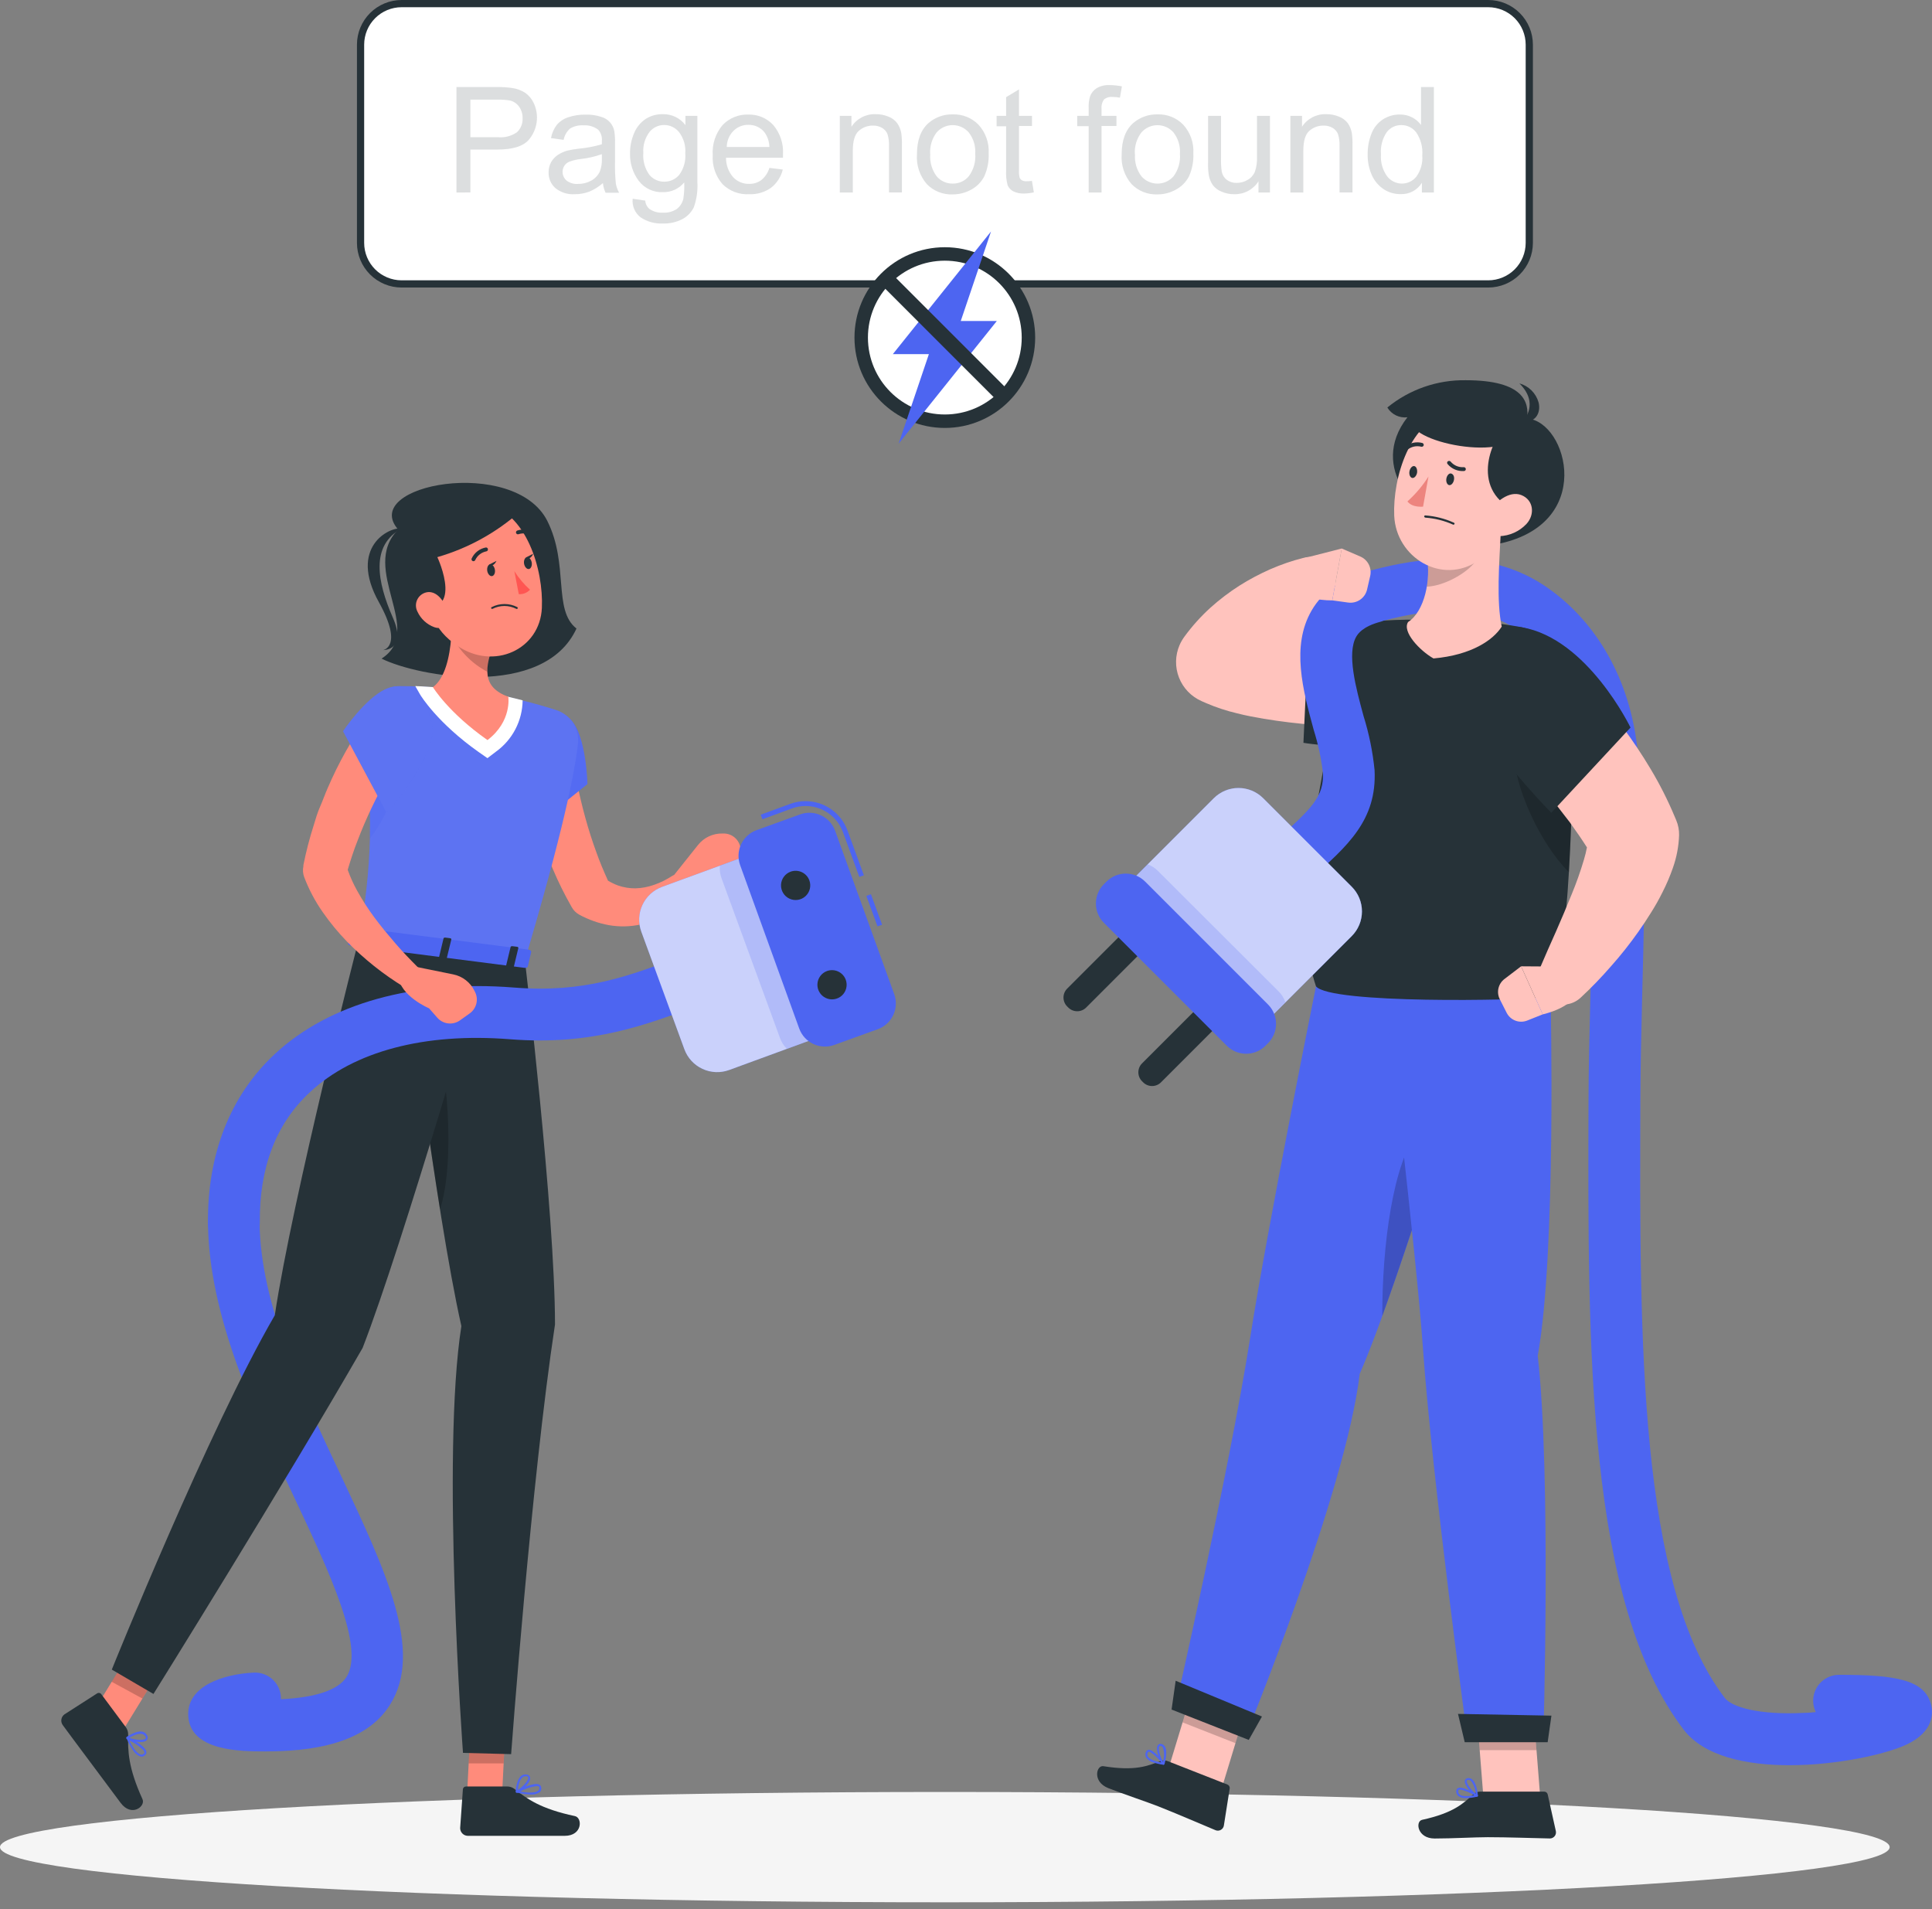 <svg width="250" height="247" viewBox="0 0 250 247" fill="none" xmlns="http://www.w3.org/2000/svg">
<rect x="0" y="0" width="250" height="247" fill="#808080" stroke="none"/>
<path d="M122.26 246.133C189.782 246.133 244.519 242.938 244.519 238.995C244.519 235.053 189.782 231.858 122.26 231.858C54.737 231.858 0 235.053 0 238.995C0 242.938 54.737 246.133 122.26 246.133Z" fill="#F5F5F5"/>
<path d="M51.524 68.517C46.442 73.631 55.081 81.57 49.374 85.214C54.034 87.553 70.365 90.523 74.597 81.324C71.513 78.927 73.657 73.038 70.813 67.382C66.557 58.995 46.442 62.709 51.524 68.517Z" fill="#263238"/>
<path d="M51.984 68.384C50.401 68.12 45.048 70.781 49.033 77.925C52.242 83.701 49.569 84.111 49.569 84.111C49.569 84.111 52.722 84.199 50.83 79.905C48.825 75.321 47.885 70.566 51.984 68.384Z" fill="#263238"/>
<path d="M89.471 113.747C89.276 113.39 88.948 113.124 88.559 113.006C88.17 112.888 87.75 112.928 87.39 113.116L87.018 113.312C86.898 113.375 86.671 113.526 86.488 113.634C86.305 113.741 86.091 113.861 85.889 113.961C85.492 114.161 85.081 114.334 84.659 114.478C83.88 114.761 83.061 114.916 82.232 114.939C81.471 114.948 80.713 114.826 79.993 114.579C79.536 114.41 79.095 114.199 78.675 113.949C78.133 112.751 77.616 111.54 77.175 110.292C76.639 108.835 76.166 107.347 75.75 105.84C75.334 104.333 74.968 102.807 74.665 101.275C74.507 100.512 74.369 99.742 74.243 98.979L74.072 97.838C74.016 97.472 73.965 97.056 73.934 96.766V96.64C73.85 95.804 73.438 95.035 72.787 94.503C72.137 93.971 71.302 93.719 70.466 93.802C69.629 93.886 68.861 94.298 68.329 94.949C67.796 95.599 67.544 96.434 67.628 97.27C67.672 97.806 67.71 98.216 67.767 98.664C67.823 99.112 67.887 99.54 67.95 99.976C68.088 100.846 68.246 101.703 68.422 102.561C68.773 104.265 69.215 105.949 69.747 107.605C69.993 108.438 70.295 109.257 70.579 110.083C70.863 110.909 71.21 111.717 71.569 112.517C72.257 114.135 73.038 115.712 73.908 117.24L73.984 117.379C74.21 117.789 74.55 118.126 74.962 118.35C76.153 119 77.441 119.455 78.776 119.7C80.148 119.942 81.553 119.912 82.913 119.611C84.832 119.166 86.595 118.21 88.014 116.843C88.247 116.629 88.468 116.408 88.645 116.175C88.821 115.941 89.036 115.721 89.275 115.393C89.46 115.165 89.577 114.889 89.611 114.598C89.646 114.307 89.597 114.012 89.471 113.747Z" fill="#FF8B7B"/>
<path d="M93.665 107.845H93.482C92.878 107.832 92.28 107.959 91.733 108.214C91.186 108.47 90.706 108.849 90.329 109.321L87.283 113.142V115.752C89.73 116.723 92.832 114.106 92.832 114.106L94.402 113.709C94.931 113.577 95.391 113.254 95.695 112.802C95.999 112.35 96.125 111.802 96.048 111.263L95.821 109.73C95.747 109.21 95.489 108.733 95.093 108.387C94.697 108.041 94.19 107.849 93.665 107.845Z" fill="#FF8B7B"/>
<path d="M73.852 93.109C75.889 95.202 76.015 101.451 76.015 101.451L67.868 108.009C67.868 108.009 64.52 98.74 66.374 95.467C67.944 92.693 71.254 90.442 73.852 93.109Z" fill="#4D65F1"/>
<g opacity="0.2">
<path opacity="0.2" d="M73.852 93.109C75.889 95.202 76.015 101.451 76.015 101.451L67.868 108.009C67.868 108.009 64.52 98.74 66.374 95.467C67.944 92.693 71.254 90.442 73.852 93.109Z" fill="white"/>
</g>
<path d="M60.371 233.592L64.873 234.083L65.491 221.851L60.989 221.352L60.371 233.592Z" fill="#FF8B7B"/>
<path d="M65.61 231.145H60.319C60.213 231.142 60.109 231.18 60.03 231.252C59.951 231.323 59.904 231.423 59.897 231.53L59.544 236.53C59.544 236.792 59.646 237.043 59.829 237.23C60.011 237.417 60.26 237.526 60.521 237.533C62.754 237.533 62.779 237.533 65.566 237.533H73.076C75.384 237.533 75.39 235.193 74.394 234.979C69.91 234.033 68.164 232.721 66.581 231.473C66.303 231.258 65.961 231.143 65.61 231.145Z" fill="#263238"/>
<path opacity="0.2" d="M65.491 221.857L65.169 228.162H60.642L60.988 221.359L65.491 221.857Z" fill="black"/>
<path d="M67.919 124.252C67.919 124.252 71.816 156.871 71.816 171.374C68.745 191.552 66.14 226.964 66.14 226.964L59.91 226.801C59.91 226.801 57.079 188.235 59.702 171.582C56.342 156.663 52.192 122.234 52.192 122.234L67.919 124.252Z" fill="#263238"/>
<path opacity="0.2" d="M55.907 133.332C55.164 133.659 54.444 134.034 53.75 134.455C54.608 140.893 55.736 148.995 56.934 156.474C58.977 150.32 57.874 136.788 55.907 133.332Z" fill="black"/>
<path d="M11.615 222.235L15.329 224.827L21.736 214.385L18.022 211.793L11.615 222.235Z" fill="#FF8B7B"/>
<path d="M16.269 223.458L13.116 219.215C13.056 219.128 12.964 219.068 12.861 219.048C12.757 219.028 12.649 219.049 12.561 219.108L8.336 221.819C8.126 221.974 7.984 222.206 7.943 222.464C7.902 222.723 7.964 222.987 8.116 223.2C9.434 224.997 9.459 225.01 11.117 227.242C12.145 228.61 14.194 231.366 15.607 233.264C17.019 235.162 18.867 233.724 18.438 232.791C16.546 228.635 16.546 226.485 16.584 224.442C16.591 224.088 16.48 223.743 16.269 223.458Z" fill="#263238"/>
<path opacity="0.2" d="M21.729 214.385L18.431 219.77L14.452 217.601L18.021 211.793L21.729 214.385Z" fill="black"/>
<path d="M34.398 226.611C31.175 226.611 24.466 226.611 24.353 221.869C24.265 218.149 28.868 216.604 32.84 216.415C33.28 216.394 33.72 216.46 34.135 216.609C34.55 216.757 34.931 216.987 35.257 217.283C35.583 217.579 35.848 217.937 36.036 218.335C36.224 218.734 36.331 219.166 36.352 219.606V219.858C40.855 219.644 43.768 218.66 44.834 216.983C47.236 213.199 42.633 203.432 38.187 193.992C32.954 182.888 27.026 170.308 26.913 158.258C26.909 157.818 26.991 157.381 27.156 156.972C27.321 156.564 27.564 156.192 27.873 155.877C28.182 155.563 28.549 155.312 28.955 155.14C29.36 154.967 29.795 154.876 30.236 154.872C31.12 154.874 31.967 155.224 32.595 155.846C33.223 156.467 33.581 157.312 33.59 158.195C33.691 168.776 39.266 180.65 44.222 191.13C49.897 203.224 54.847 213.672 50.464 220.577C47.923 224.638 42.658 226.611 34.398 226.611Z" fill="#4D65F1"/>
<path d="M62.931 123.609C62.931 123.609 52.173 160.888 46.921 174.407C36.744 192.101 19.857 219.177 19.857 219.177L14.466 216.024C14.466 216.024 27.077 184.748 35.558 170.182C37.834 155.049 46.442 121.465 46.442 121.465L62.931 123.609Z" fill="#263238"/>
<path d="M17.239 226.504C17.453 226.858 17.783 227.128 18.173 227.267C18.287 227.295 18.406 227.29 18.517 227.253C18.629 227.216 18.728 227.149 18.803 227.059C18.856 227.011 18.896 226.951 18.92 226.884C18.944 226.817 18.951 226.745 18.942 226.674C18.866 225.918 16.911 224.934 16.52 224.745C16.498 224.736 16.472 224.735 16.449 224.743C16.426 224.751 16.406 224.768 16.394 224.789C16.379 224.812 16.371 224.84 16.371 224.868C16.371 224.896 16.379 224.923 16.394 224.947C16.626 225.491 16.909 226.013 17.239 226.504ZM18.582 226.504C18.638 226.574 18.675 226.656 18.69 226.744C18.693 226.768 18.69 226.793 18.681 226.816C18.672 226.839 18.658 226.86 18.639 226.876C18.588 226.934 18.523 226.977 18.45 227.002C18.377 227.026 18.298 227.031 18.223 227.015C17.807 226.933 17.258 226.258 16.729 225.193C17.415 225.513 18.042 225.948 18.582 226.479V226.504Z" fill="#4D65F1"/>
<path d="M16.363 224.972L16.401 225.003C17.032 225.35 18.671 225.634 19.031 225.111C19.091 225.015 19.12 224.903 19.115 224.79C19.109 224.677 19.069 224.569 18.999 224.48C18.369 223.364 16.477 224.675 16.395 224.732C16.376 224.747 16.361 224.766 16.352 224.788C16.342 224.81 16.337 224.834 16.338 224.858C16.336 224.898 16.345 224.937 16.363 224.972ZM18.76 224.606C18.778 224.628 18.795 224.651 18.81 224.675C18.88 224.795 18.892 224.884 18.854 224.934C18.646 225.237 17.436 225.129 16.729 224.852C17.202 224.568 18.306 223.994 18.76 224.606Z" fill="#4D65F1"/>
<path d="M68.663 232.186C69.076 232.223 69.49 232.119 69.836 231.889C69.923 231.812 69.988 231.713 70.022 231.601C70.057 231.49 70.06 231.371 70.031 231.259C70.022 231.187 69.997 231.119 69.958 231.059C69.918 230.999 69.866 230.949 69.804 230.912C69.174 230.527 67.2 231.504 66.815 231.706C66.793 231.718 66.777 231.737 66.767 231.76C66.758 231.783 66.757 231.809 66.765 231.832C66.774 231.859 66.79 231.882 66.811 231.901C66.832 231.92 66.857 231.933 66.885 231.94C67.467 232.082 68.063 232.164 68.663 232.186ZM69.445 231.095C69.534 231.089 69.624 231.109 69.703 231.151C69.735 231.151 69.766 231.196 69.779 231.271C69.795 231.347 69.791 231.425 69.767 231.498C69.742 231.572 69.698 231.637 69.64 231.687C69.331 231.971 68.461 232.009 67.288 231.801C67.951 231.446 68.67 231.207 69.413 231.095H69.445Z" fill="#4D65F1"/>
<path d="M66.884 231.971H66.928C67.559 231.681 68.788 230.527 68.587 229.928C68.545 229.829 68.474 229.745 68.385 229.685C68.295 229.626 68.19 229.594 68.082 229.594C66.821 229.449 66.733 231.732 66.727 231.826C66.727 231.851 66.733 231.876 66.745 231.898C66.757 231.92 66.775 231.939 66.796 231.952C66.823 231.967 66.853 231.974 66.884 231.971ZM68.019 229.827H68.108C68.24 229.827 68.322 229.884 68.341 229.947C68.461 230.294 67.653 231.208 67.004 231.605C67.061 231.057 67.263 229.827 68.032 229.827H68.019Z" fill="#4D65F1"/>
<path d="M46.441 121.497L67.918 124.246C72.761 107.939 74.356 100.064 74.785 96.274C74.899 95.322 74.676 94.359 74.156 93.553C73.635 92.748 72.85 92.149 71.935 91.86C70.674 91.457 69.047 90.977 67.433 90.599C66.884 90.454 66.323 90.322 65.774 90.195C62.559 89.543 59.301 89.122 56.026 88.934C55.54 88.89 55.061 88.865 54.576 88.84C53.623 88.789 52.684 88.777 51.826 88.777C51.183 88.776 50.546 88.909 49.957 89.168C49.367 89.427 48.839 89.806 48.404 90.28C47.969 90.755 47.638 91.315 47.431 91.924C47.225 92.534 47.148 93.18 47.204 93.821C47.375 95.713 47.507 97.472 47.608 99.086C47.848 102.87 47.923 105.896 47.867 108.545C47.738 112.893 47.261 117.224 46.441 121.497Z" fill="#4D65F1"/>
<g opacity="0.3">
<path opacity="0.3" d="M46.441 121.497L67.918 124.246C72.761 107.939 74.356 100.064 74.785 96.274C74.899 95.322 74.676 94.359 74.156 93.553C73.635 92.748 72.85 92.149 71.935 91.86C70.674 91.457 69.047 90.977 67.433 90.599C66.884 90.454 66.323 90.322 65.774 90.195C62.559 89.543 59.301 89.122 56.026 88.934C55.54 88.89 55.061 88.865 54.576 88.84C53.623 88.789 52.684 88.777 51.826 88.777C51.183 88.776 50.546 88.909 49.957 89.168C49.367 89.427 48.839 89.806 48.404 90.28C47.969 90.755 47.638 91.315 47.431 91.924C47.225 92.534 47.148 93.18 47.204 93.821C47.375 95.713 47.507 97.472 47.608 99.086C47.848 102.87 47.923 105.896 47.867 108.545C47.738 112.893 47.261 117.224 46.441 121.497Z" fill="white"/>
</g>
<path opacity="0.3" d="M47.854 108.52C50.692 104.85 51.72 100.65 50.799 98.336L47.596 99.055C47.854 102.826 47.924 105.865 47.854 108.52Z" fill="#4D65F1"/>
<path d="M67.433 90.561C66.878 90.416 66.323 90.284 65.775 90.158C62.557 89.508 59.297 89.087 56.02 88.897C55.534 88.859 55.055 88.834 54.576 88.808L53.737 88.77L54.368 89.874C54.456 90.025 56.6 93.531 61.935 97.302L63.076 98.097L64.173 97.258C65.23 96.5 66.093 95.504 66.693 94.35C67.294 93.197 67.614 91.918 67.629 90.618L67.433 90.561Z" fill="white"/>
<path d="M58.391 82.414C58.189 85.069 57.564 87.774 56.02 88.909C56.02 88.909 57.987 92.182 63.082 95.757C66.272 93.317 65.774 90.158 65.774 90.158C62.382 88.897 62.621 86.545 64.053 82.793L61.404 81.368C61.176 81.116 60.879 80.937 60.549 80.853C60.22 80.769 59.873 80.783 59.552 80.895C59.23 81.007 58.949 81.21 58.743 81.48C58.536 81.75 58.414 82.075 58.391 82.414Z" fill="#FF8B7B"/>
<path opacity="0.2" d="M61.404 81.368C61.19 81.131 60.914 80.957 60.607 80.868C60.3 80.778 59.974 80.774 59.666 80.858C59.357 80.941 59.078 81.108 58.858 81.341C58.639 81.573 58.488 81.862 58.422 82.175C59.428 84.203 61.05 85.861 63.056 86.91C63.128 85.488 63.464 84.092 64.046 82.793L61.404 81.368Z" fill="black"/>
<path d="M54.266 74.091C55.584 79.217 56.032 81.412 59.166 83.549C63.876 86.79 69.885 84.054 70.118 78.644C70.339 73.769 68.151 66.203 62.678 65.118C61.469 64.871 60.218 64.938 59.043 65.312C57.868 65.686 56.808 66.354 55.964 67.254C55.121 68.154 54.522 69.254 54.225 70.451C53.927 71.648 53.942 72.901 54.266 74.091Z" fill="#FF8B7B"/>
<path d="M67.313 66.177C64.225 68.922 60.563 70.941 56.593 72.086C56.593 72.086 60.509 80.416 53.182 78.316C51.057 71.222 53.182 67.54 55.074 65.805C60.9 63.914 64.999 63.283 67.313 66.177Z" fill="#263238"/>
<path d="M54.021 79.142C54.45 80.071 55.23 80.792 56.19 81.147C57.451 81.601 58.201 80.516 57.93 79.255C57.684 78.127 56.726 76.525 55.408 76.607C55.123 76.631 54.848 76.726 54.608 76.882C54.369 77.038 54.172 77.251 54.034 77.502C53.897 77.753 53.824 78.034 53.821 78.32C53.819 78.606 53.887 78.889 54.021 79.142Z" fill="#FF8B7B"/>
<path d="M46.284 120.198L45.067 121.995C44.972 122.134 45.13 122.31 45.376 122.342L67.9 125.23C68.095 125.23 68.265 125.179 68.297 125.059L68.738 123.168C68.738 123.035 68.612 122.903 68.404 122.871L46.65 120.084C46.584 120.069 46.516 120.071 46.451 120.091C46.387 120.111 46.329 120.148 46.284 120.198Z" fill="#4D65F1"/>
<path d="M48.887 123.004L48.307 122.928C48.194 122.928 48.112 122.84 48.131 122.77L48.723 120.305C48.746 120.263 48.782 120.231 48.825 120.212C48.869 120.194 48.917 120.191 48.963 120.204L49.549 120.28C49.663 120.28 49.745 120.362 49.726 120.437L49.133 122.897C49.114 122.972 49.007 123.016 48.887 123.004Z" fill="#263238"/>
<path d="M66.235 125.223L65.655 125.154C65.541 125.154 65.459 125.066 65.478 124.99L66.071 122.531C66.071 122.461 66.197 122.411 66.311 122.424L66.897 122.499C67.011 122.499 67.093 122.588 67.074 122.657L66.481 125.122C66.462 125.192 66.355 125.242 66.235 125.223Z" fill="#263238"/>
<path d="M57.565 124.113L56.984 124.038C56.865 124.038 56.783 123.956 56.801 123.88L57.394 121.421C57.394 121.345 57.52 121.301 57.64 121.314L58.22 121.389C58.334 121.389 58.416 121.478 58.403 121.547L57.804 124.013C57.791 124.082 57.678 124.126 57.565 124.113Z" fill="#263238"/>
<path d="M63.05 73.87C63.126 74.293 63.416 74.595 63.681 74.539C63.945 74.482 64.116 74.104 64.034 73.681C63.952 73.259 63.662 72.956 63.403 73.013C63.145 73.07 62.987 73.448 63.05 73.87Z" fill="#263238"/>
<path d="M67.818 72.956C67.9 73.379 68.19 73.675 68.448 73.624C68.707 73.574 68.883 73.183 68.802 72.76C68.72 72.338 68.43 72.042 68.171 72.092C67.912 72.143 67.742 72.534 67.818 72.956Z" fill="#263238"/>
<path d="M68.032 72.143L68.991 71.651C68.991 71.651 68.663 72.546 68.032 72.143Z" fill="#263238"/>
<path d="M66.557 73.902C67.12 74.79 67.801 75.598 68.581 76.304C68.396 76.501 68.17 76.654 67.92 76.753C67.669 76.852 67.4 76.895 67.13 76.878L66.557 73.902Z" fill="#FF5652"/>
<path d="M63.581 78.581C63.561 78.603 63.551 78.63 63.55 78.66C63.549 78.689 63.558 78.717 63.576 78.74C63.594 78.763 63.619 78.779 63.648 78.786C63.676 78.792 63.706 78.789 63.732 78.776C64.208 78.533 64.736 78.406 65.27 78.406C65.805 78.406 66.332 78.533 66.809 78.776C66.838 78.792 66.871 78.797 66.903 78.788C66.935 78.78 66.962 78.76 66.979 78.732C66.996 78.703 67.002 78.669 66.995 78.636C66.988 78.603 66.969 78.575 66.941 78.555C66.427 78.292 65.858 78.154 65.28 78.154C64.702 78.154 64.132 78.292 63.618 78.555C63.618 78.555 63.618 78.568 63.581 78.581Z" fill="#263238"/>
<path d="M61.404 72.571C61.443 72.547 61.474 72.512 61.493 72.471C61.624 72.183 61.822 71.931 62.069 71.735C62.317 71.539 62.608 71.404 62.918 71.342C62.951 71.338 62.983 71.328 63.012 71.311C63.041 71.295 63.067 71.273 63.087 71.246C63.108 71.22 63.123 71.189 63.132 71.157C63.141 71.125 63.143 71.091 63.138 71.058C63.135 71.025 63.126 70.993 63.11 70.964C63.094 70.935 63.073 70.909 63.047 70.889C63.021 70.868 62.991 70.853 62.959 70.844C62.927 70.835 62.894 70.833 62.861 70.837C62.467 70.911 62.096 71.078 61.779 71.323C61.462 71.569 61.208 71.886 61.039 72.25C61.014 72.3 61.007 72.356 61.017 72.41C61.028 72.465 61.057 72.514 61.098 72.551C61.14 72.587 61.193 72.609 61.248 72.613C61.303 72.617 61.358 72.602 61.404 72.571Z" fill="#263238"/>
<path d="M69.236 69.374L69.267 69.343C69.287 69.316 69.3 69.285 69.308 69.252C69.315 69.22 69.316 69.186 69.31 69.153C69.304 69.12 69.291 69.089 69.273 69.061C69.255 69.033 69.232 69.009 69.204 68.99C68.879 68.755 68.501 68.602 68.104 68.543C67.707 68.484 67.302 68.52 66.922 68.649C66.861 68.676 66.813 68.725 66.787 68.785C66.761 68.847 66.76 68.915 66.783 68.977C66.808 69.039 66.857 69.088 66.918 69.114C66.98 69.14 67.049 69.141 67.111 69.116C67.413 69.017 67.734 68.992 68.048 69.042C68.362 69.093 68.659 69.217 68.914 69.406C68.963 69.44 69.022 69.456 69.081 69.45C69.14 69.445 69.195 69.418 69.236 69.374Z" fill="#263238"/>
<path d="M63.283 73.057L64.242 72.571C64.242 72.571 63.87 73.46 63.283 73.057Z" fill="#263238"/>
<path d="M30.267 161.581C29.382 161.581 28.534 161.232 27.906 160.61C27.277 159.988 26.92 159.143 26.912 158.258C26.824 149.304 29.806 141.744 35.538 136.397C42.594 129.814 53.597 126.756 66.537 127.777C75.61 128.496 81.43 126.289 88.165 123.723C89.275 123.306 90.391 122.878 91.538 122.461C92.374 122.157 93.297 122.197 94.104 122.573C94.91 122.949 95.534 123.63 95.839 124.467C96.143 125.303 96.103 126.226 95.727 127.032C95.351 127.839 94.67 128.463 93.834 128.767C92.718 129.171 91.633 129.587 90.555 129.997C83.688 132.607 76.594 135.3 66.007 134.467C54.972 133.591 45.779 136.018 40.116 141.303C35.702 145.389 33.552 151.07 33.621 158.195C33.625 158.636 33.543 159.073 33.378 159.481C33.213 159.89 32.97 160.262 32.661 160.577C32.352 160.891 31.985 161.142 31.579 161.314C31.174 161.486 30.739 161.577 30.298 161.581H30.267Z" fill="#4D65F1"/>
<path d="M107.849 133.503L94.355 138.447C93.229 138.859 91.986 138.807 90.898 138.303C89.81 137.799 88.967 136.883 88.555 135.757L82.982 120.546C82.57 119.42 82.622 118.177 83.126 117.089C83.631 116.001 84.546 115.158 85.672 114.746L99.166 109.802L107.842 133.486L107.849 133.503Z" fill="#4D65F1"/>
<path opacity="0.7" d="M107.849 133.503L94.355 138.447C93.229 138.859 91.986 138.807 90.898 138.303C89.81 137.799 88.967 136.883 88.555 135.757L82.982 120.546C82.57 119.42 82.622 118.177 83.126 117.089C83.631 116.001 84.546 115.158 85.672 114.746L99.166 109.802L107.842 133.486L107.849 133.503Z" fill="white"/>
<path opacity="0.2" d="M93.153 112L99.175 109.8L107.852 133.496L101.83 135.703C101.429 135.316 101.123 134.841 100.935 134.316L93.368 113.64C93.17 113.118 93.097 112.556 93.153 112Z" fill="#4D65F1"/>
<path d="M112.698 115.702L112.105 115.919L113.55 119.862L114.142 119.645L112.698 115.702Z" fill="#4D65F1"/>
<path d="M111.194 113.463L109.069 107.649C108.704 106.664 108.047 105.813 107.184 105.212C106.322 104.611 105.296 104.289 104.245 104.289C103.647 104.287 103.053 104.391 102.492 104.598L98.658 106.004L98.438 105.411L102.278 104.005C102.908 103.774 103.574 103.656 104.245 103.658C105.426 103.661 106.578 104.025 107.546 104.701C108.514 105.377 109.252 106.333 109.661 107.441L111.786 113.255L111.194 113.463Z" fill="#4D65F1"/>
<path d="M107.954 135.202L113.585 133.165C115.425 132.5 116.377 130.469 115.711 128.629L108.068 107.498C107.403 105.659 105.372 104.707 103.532 105.372L97.901 107.409C96.061 108.074 95.109 110.105 95.775 111.945L103.418 133.076C104.083 134.915 106.114 135.867 107.954 135.202Z" fill="#4D65F1"/>
<path d="M104.731 113.911C104.859 114.263 104.881 114.644 104.792 115.008C104.704 115.372 104.509 115.701 104.233 115.954C103.958 116.208 103.613 116.373 103.243 116.43C102.873 116.487 102.494 116.433 102.155 116.275C101.816 116.117 101.531 115.862 101.337 115.542C101.143 115.222 101.048 114.851 101.064 114.477C101.081 114.103 101.208 113.742 101.43 113.441C101.651 113.139 101.957 112.91 102.309 112.782C102.78 112.612 103.3 112.635 103.753 112.846C104.207 113.058 104.559 113.441 104.731 113.911Z" fill="#263238"/>
<path d="M109.441 126.768C109.569 127.12 109.59 127.501 109.501 127.864C109.412 128.228 109.218 128.557 108.942 128.81C108.667 129.062 108.322 129.228 107.953 129.285C107.583 129.343 107.205 129.289 106.866 129.131C106.526 128.974 106.242 128.719 106.047 128.399C105.853 128.08 105.757 127.71 105.773 127.336C105.789 126.962 105.915 126.602 106.136 126.3C106.356 125.998 106.662 125.768 107.013 125.639C107.246 125.554 107.494 125.515 107.743 125.526C107.991 125.536 108.235 125.596 108.461 125.701C108.686 125.805 108.889 125.954 109.057 126.137C109.225 126.32 109.355 126.535 109.441 126.768Z" fill="#263238"/>
<path d="M54.16 125.249L54.109 125.192C53.125 124.208 52.085 123.136 51.145 122.039C50.206 120.942 49.285 119.845 48.447 118.71C47.624 117.602 46.877 116.442 46.208 115.235C45.73 114.372 45.323 113.472 44.991 112.543C45.369 111.282 45.773 110.02 46.252 108.81C46.801 107.353 47.419 105.922 48.093 104.509C48.768 103.097 49.487 101.71 50.263 100.354C50.641 99.673 51.038 98.998 51.448 98.336L52.079 97.365C52.274 97.05 52.507 96.734 52.671 96.463L52.741 96.362C53.189 95.679 53.354 94.849 53.202 94.046C53.05 93.243 52.592 92.531 51.925 92.059C51.258 91.587 50.433 91.393 49.626 91.517C48.818 91.641 48.09 92.074 47.595 92.724C47.28 93.153 47.04 93.493 46.788 93.865C46.536 94.237 46.309 94.609 46.069 94.982C45.609 95.726 45.161 96.476 44.733 97.239C43.88 98.761 43.107 100.327 42.418 101.93C42.065 102.725 41.788 103.538 41.428 104.352C41.069 105.165 40.829 105.991 40.577 106.836C40.042 108.51 39.602 110.213 39.259 111.937V112.082C39.161 112.543 39.194 113.021 39.354 113.463C39.965 115.08 40.776 116.614 41.769 118.029C42.704 119.371 43.745 120.637 44.884 121.812C45.993 122.944 47.17 124.008 48.409 124.996C49.647 125.983 50.946 126.891 52.299 127.714C52.628 127.906 53.015 127.972 53.389 127.899C53.762 127.826 54.096 127.619 54.328 127.318C54.56 127.016 54.674 126.64 54.649 126.26C54.624 125.881 54.461 125.523 54.191 125.255L54.16 125.249Z" fill="#FF8B7B"/>
<path d="M61.486 128.382L61.404 128.218C61.143 127.672 60.757 127.194 60.279 126.822C59.801 126.45 59.243 126.194 58.649 126.074L53.863 125.103L51.523 126.27C51.776 128.893 55.521 130.463 55.521 130.463L56.587 131.68C56.946 132.088 57.444 132.349 57.983 132.413C58.523 132.477 59.068 132.34 59.513 132.027L60.774 131.125C61.198 130.826 61.502 130.386 61.632 129.884C61.763 129.382 61.711 128.85 61.486 128.382Z" fill="#FF8B7B"/>
<path d="M49.865 89.18C47.211 90.397 44.386 94.61 44.386 94.61L50.061 105.235C50.061 105.235 56.511 97.8 55.969 94.08C55.528 90.921 53.245 87.629 49.865 89.18Z" fill="#4D65F1"/>
<g opacity="0.3">
<path opacity="0.3" d="M49.865 89.18C47.211 90.397 44.386 94.61 44.386 94.61L50.061 105.235C50.061 105.235 56.511 97.8 55.969 94.08C55.528 90.921 53.245 87.629 49.865 89.18Z" fill="white"/>
</g>
<path d="M231.531 228.396C225.976 228.396 220.515 227.254 217.867 223.799C205.331 207.404 205.445 174.426 205.552 142.513C205.615 125.33 206.971 109.093 205.06 96.482C203.938 89.048 200.016 83.947 196.056 81.311C190.179 77.427 182.108 79.514 178.659 80.403C178.229 80.523 177.78 80.556 177.337 80.5C176.895 80.445 176.467 80.301 176.081 80.079C175.694 79.856 175.356 79.558 175.086 79.203C174.816 78.848 174.619 78.443 174.508 78.011C174.396 77.579 174.372 77.129 174.437 76.688C174.501 76.246 174.653 75.822 174.883 75.44C175.113 75.058 175.418 74.726 175.778 74.463C176.138 74.2 176.547 74.011 176.981 73.908C181.288 72.792 191.39 70.188 199.751 75.712C205.394 79.438 210.275 86.091 211.694 95.48C213.68 108.595 212.324 125.072 212.261 142.513C212.154 173.304 212.047 205.141 223.195 219.7C224.097 220.873 227.609 221.926 233.442 221.623C233.959 221.623 234.463 221.567 234.961 221.523C234.736 221.066 234.619 220.563 234.621 220.053C234.621 219.164 234.974 218.31 235.604 217.681C236.233 217.052 237.086 216.699 237.976 216.699C245.309 216.699 249.168 217.329 249.912 220.684C250.126 221.649 250.24 224.07 246.696 225.728C244.048 226.971 237.73 228.396 231.531 228.396Z" fill="#4D65F1"/>
<path d="M158.121 231.29L151.279 228.597L154.886 216.737L161.734 219.423L158.121 231.29Z" fill="#FFC3BD"/>
<path d="M151.115 227.872L158.833 230.899C158.931 230.939 159.013 231.01 159.065 231.101C159.118 231.193 159.138 231.299 159.123 231.403L158.367 236.208C158.347 236.324 158.302 236.435 158.234 236.531C158.166 236.627 158.077 236.707 157.974 236.764C157.871 236.822 157.757 236.855 157.639 236.863C157.522 236.87 157.404 236.851 157.295 236.807C155.359 236.006 152.326 234.682 149.873 233.717C148.366 233.125 145.497 232.179 143.41 231.359C141.323 230.539 141.865 228.37 142.779 228.522C146.935 229.19 148.524 228.478 150.182 227.86C150.483 227.744 150.817 227.749 151.115 227.872Z" fill="#263238"/>
<path opacity="0.2" d="M161.733 219.429L154.886 216.737L153.025 222.853L159.873 225.546L161.733 219.429Z" fill="black"/>
<path d="M170.29 127.619C170.29 127.619 164.098 158.227 161.734 173.322C159.073 190.24 152.042 221.144 152.042 221.144L161.141 224.719C161.141 224.719 174.137 193.078 175.947 177.755C181.401 165.302 192.247 128.653 192.247 128.653L170.29 127.619Z" fill="#4D65F1"/>
<path d="M151.601 221.195L161.589 225.123L163.297 222.096L152.13 217.468L151.601 221.195Z" fill="#263238"/>
<path d="M149.155 228.005C148.807 227.896 148.505 227.674 148.297 227.374C148.24 227.263 148.21 227.14 148.21 227.015C148.21 226.89 148.24 226.766 148.297 226.655C148.323 226.587 148.367 226.527 148.425 226.482C148.483 226.438 148.553 226.41 148.625 226.403C149.287 226.334 150.517 227.948 150.637 228.137C150.65 228.158 150.658 228.182 150.658 228.206C150.658 228.231 150.65 228.255 150.637 228.276C150.624 228.297 150.605 228.313 150.582 228.323C150.56 228.333 150.535 228.336 150.511 228.333C150.048 228.273 149.594 228.163 149.155 228.005ZM148.821 226.687C148.77 226.662 148.713 226.651 148.657 226.655C148.619 226.655 148.575 226.655 148.531 226.762C148.489 226.838 148.467 226.922 148.467 227.008C148.467 227.094 148.489 227.179 148.531 227.254C148.714 227.589 149.344 227.885 150.259 228.036C149.874 227.495 149.386 227.036 148.821 226.687Z" fill="#4D65F1"/>
<path d="M150.497 228.326C150.477 228.319 150.459 228.306 150.447 228.288C150.043 227.809 149.476 226.327 149.816 225.817C149.869 225.737 149.947 225.679 150.038 225.65C150.128 225.621 150.226 225.624 150.314 225.659C150.408 225.683 150.496 225.726 150.572 225.786C150.648 225.845 150.71 225.92 150.756 226.006C151.147 226.706 150.705 228.181 150.686 228.244C150.679 228.267 150.666 228.287 150.648 228.302C150.63 228.318 150.609 228.328 150.586 228.333C150.572 228.339 150.556 228.342 150.541 228.341C150.525 228.34 150.51 228.335 150.497 228.326ZM150.283 225.918H150.232C150.068 225.88 150.031 225.918 150.012 225.974C149.823 226.277 150.132 227.349 150.491 227.935C150.671 227.352 150.671 226.728 150.491 226.145C150.451 226.046 150.377 225.966 150.283 225.918Z" fill="#4D65F1"/>
<path opacity="0.2" d="M183.64 146.151C180.209 150.401 178.854 161.235 178.866 170.264C181.18 163.889 183.835 155.793 186.168 148.44L183.64 146.151Z" fill="black"/>
<path d="M199.297 232.431H191.944L190.967 220.072H198.319L199.297 232.431Z" fill="#FFC3BD"/>
<path d="M191.527 231.813H199.819C199.926 231.812 200.029 231.848 200.112 231.915C200.194 231.982 200.251 232.075 200.273 232.179L201.326 236.921C201.351 237.037 201.349 237.156 201.321 237.271C201.293 237.386 201.24 237.494 201.165 237.585C201.089 237.677 200.995 237.75 200.887 237.8C200.78 237.85 200.663 237.875 200.544 237.873C198.451 237.835 195.153 237.709 192.517 237.709C190.891 237.709 187.877 237.879 185.638 237.879C183.4 237.879 183.116 235.666 184.017 235.464C188.135 234.563 189.358 233.327 190.67 232.141C190.906 231.931 191.211 231.815 191.527 231.813Z" fill="#263238"/>
<path opacity="0.2" d="M198.319 220.072H190.96L191.471 226.447H198.829L198.319 220.072Z" fill="black"/>
<path d="M179.194 128.004C179.194 128.004 183.268 162.111 184.125 174.388C185.317 191.476 189.926 225.211 189.926 225.211H199.7C199.7 225.211 200.747 190.757 198.981 175.428C201.415 162.054 200.646 129.032 200.646 129.032L179.194 128.004Z" fill="#4D65F1"/>
<path d="M189.535 225.419H200.267L200.753 221.983L188.665 221.756L189.535 225.419Z" fill="#263238"/>
<path d="M189.731 232.652C189.368 232.679 189.006 232.584 188.703 232.381C188.609 232.298 188.536 232.195 188.49 232.078C188.444 231.962 188.426 231.837 188.438 231.712C188.438 231.638 188.459 231.565 188.498 231.501C188.537 231.438 188.593 231.387 188.659 231.353C189.252 231.05 190.973 232.11 191.181 232.229C191.203 232.242 191.221 232.26 191.232 232.283C191.243 232.305 191.247 232.331 191.244 232.355C191.238 232.381 191.226 232.404 191.208 232.423C191.191 232.442 191.168 232.455 191.143 232.463C190.681 232.579 190.207 232.642 189.731 232.652ZM188.936 231.548C188.88 231.545 188.824 231.556 188.772 231.58C188.741 231.58 188.703 231.63 188.697 231.725C188.684 231.81 188.692 231.897 188.722 231.977C188.752 232.058 188.802 232.129 188.867 232.185C189.157 232.431 189.857 232.463 190.759 232.28C190.21 231.922 189.598 231.674 188.955 231.548H188.936Z" fill="#4D65F1"/>
<path d="M191.118 232.463H191.054C190.506 232.16 189.434 230.994 189.547 230.395C189.566 230.302 189.617 230.218 189.691 230.158C189.764 230.099 189.856 230.066 189.951 230.067C190.046 230.053 190.144 230.06 190.236 230.087C190.328 230.115 190.414 230.161 190.487 230.224C191.118 230.735 191.237 232.274 191.244 232.337C191.245 232.36 191.24 232.383 191.23 232.404C191.221 232.425 191.206 232.443 191.187 232.456C191.165 232.464 191.141 232.466 191.118 232.463ZM190.039 230.3H189.982C189.819 230.3 189.806 230.401 189.8 230.432C189.73 230.779 190.43 231.693 190.96 232.084C190.921 231.475 190.702 230.891 190.329 230.407C190.247 230.34 190.145 230.302 190.039 230.3Z" fill="#4D65F1"/>
<path d="M182.568 80.97L176.679 80.895C174.699 80.895 172.731 80.832 170.783 80.8C170.19 80.8 169.61 80.762 169.024 80.737C169.061 80.737 169.087 80.668 169.118 80.636C169.534 80.195 169.951 79.741 170.379 79.306C170.594 79.079 170.804 78.858 171.01 78.644C171.205 78.429 171.458 78.19 171.59 78.013L172.126 77.332C172.548 76.793 172.791 76.135 172.818 75.451C172.845 74.766 172.656 74.091 172.278 73.52C171.9 72.949 171.351 72.512 170.711 72.27C170.07 72.029 169.369 71.995 168.708 72.174L167.542 72.489C167.182 72.597 166.823 72.716 166.464 72.836C165.757 73.082 165.064 73.353 164.376 73.65C162.991 74.261 161.653 74.973 160.372 75.781C159.046 76.629 157.791 77.584 156.621 78.637C155.382 79.763 154.26 81.012 153.272 82.364C153.023 82.701 152.811 83.065 152.642 83.448C152.056 84.791 152.027 86.31 152.562 87.674C153.096 89.037 154.15 90.132 155.492 90.719L156.066 90.971C157.361 91.528 158.703 91.972 160.076 92.295C161.274 92.604 162.409 92.806 163.525 92.995C164.641 93.184 165.732 93.336 166.817 93.468C167.901 93.6 168.973 93.701 170.045 93.79C172.183 93.979 174.301 94.073 176.414 94.136C178.526 94.2 180.594 94.2 182.789 94.099C184.5 94.026 186.115 93.287 187.29 92.041C188.464 90.795 189.106 89.139 189.078 87.427C189.05 85.715 188.355 84.081 187.14 82.874C185.925 81.666 184.287 80.981 182.574 80.964L182.568 80.97Z" fill="#FFC3BD"/>
<path d="M185.997 92.478C180.909 98.279 168.663 96.11 168.663 96.11L169.338 81.658C173.535 80.734 177.815 80.237 182.113 80.176C189.301 80.163 190.071 87.825 185.997 92.478Z" fill="#263238"/>
<path d="M172.415 88.033C172.113 90.366 171.785 93.506 171.589 97.731C168.935 111.162 167.945 120.677 170.29 127.619C172.144 129.908 196.301 129.467 200.646 129.025C203.168 122.783 203.433 104.862 203.729 89.798C203.766 87.722 203.058 85.702 201.734 84.103C200.409 82.504 198.556 81.433 196.509 81.084C191.073 80.12 185.527 79.933 180.039 80.529C178.112 80.748 176.315 81.606 174.933 82.966C173.551 84.326 172.665 86.11 172.415 88.033Z" fill="#263238"/>
<path opacity="0.2" d="M195.854 97.201C195.935 101.791 199.265 109.125 203.01 112.845C203.237 108.967 203.382 104.761 203.496 100.518L195.854 97.201Z" fill="black"/>
<path d="M216.902 106.123L216.687 105.619C215.806 103.516 214.775 101.478 213.604 99.522C212.481 97.63 211.271 95.845 210.016 94.124C208.761 92.402 207.431 90.757 206.069 89.155C205.375 88.361 204.688 87.566 203.962 86.797L202.872 85.649L201.711 84.476C200.496 83.276 198.861 82.597 197.153 82.581C195.445 82.566 193.799 83.217 192.562 84.395C191.326 85.573 190.597 87.187 190.529 88.893C190.462 90.6 191.062 92.266 192.202 93.537L192.392 93.746L196.093 97.863C197.354 99.263 198.559 100.688 199.757 102.107C200.337 102.819 200.936 103.532 201.478 104.257C202.02 104.982 202.594 105.682 203.136 106.401C203.918 107.492 204.675 108.576 205.35 109.642C205.246 110.18 205.116 110.712 204.959 111.237C204.506 112.765 203.973 114.268 203.363 115.74C202.733 117.297 202.064 118.892 201.371 120.462C200.677 122.033 199.933 123.672 199.271 125.248L199.208 125.387C198.918 126.084 198.873 126.859 199.083 127.584C199.293 128.31 199.743 128.942 200.361 129.376C200.978 129.81 201.725 130.021 202.479 129.974C203.232 129.926 203.947 129.623 204.505 129.114C205.896 127.824 207.215 126.46 208.458 125.028C209.719 123.611 210.903 122.119 212.008 120.551C212.57 119.762 213.106 118.943 213.635 118.092C214.185 117.226 214.689 116.331 215.142 115.412C215.653 114.408 216.095 113.372 216.466 112.309C216.95 110.948 217.223 109.522 217.274 108.078C217.29 107.408 217.163 106.741 216.902 106.123Z" fill="#FFC3BD"/>
<path d="M196.938 81.166C205.444 82.622 210.987 94.136 210.987 94.136L200.734 105.165C200.734 105.165 194.826 99.149 191.276 93.575C187.448 87.509 190.847 80.132 196.938 81.166Z" fill="#263238"/>
<path d="M181.402 63.012C179.976 60.622 179.51 57.337 182.12 53.989C181.612 54.052 181.096 53.967 180.634 53.743C180.173 53.519 179.787 53.166 179.522 52.727C182.381 50.389 185.975 49.138 189.668 49.196C197.298 49.196 197.865 52.141 197.607 54.153C202.828 54.487 206.637 68.063 193.401 70.465C185.828 62.489 181.402 63.012 181.402 63.012Z" fill="#263238"/>
<path d="M197.127 54.398C197.127 54.398 199.252 52.229 196.61 49.606C197.203 49.769 197.743 50.082 198.178 50.515C198.614 50.948 198.929 51.486 199.095 52.078C199.467 53.604 198.439 54.827 197.127 54.398Z" fill="#263238"/>
<path d="M194.201 68.807C193.999 72.987 193.621 77.742 194.321 81.078C193.236 82.786 190.462 84.754 185.493 85.195C183.727 84.192 181.394 81.74 182.208 80.478C184.32 79.123 185.216 75.018 184.61 71.947L194.201 68.807Z" fill="#FFC3BD"/>
<path opacity="0.2" d="M191.78 69.595L184.598 71.947C184.842 73.255 184.853 74.595 184.629 75.907C186.773 75.838 189.743 74.223 190.859 72.71C191.223 72.284 191.493 71.787 191.651 71.251C191.81 70.714 191.854 70.15 191.78 69.595Z" fill="black"/>
<path d="M196.295 62.186C194.964 67.312 194.447 70.383 191.307 72.533C186.584 75.768 180.644 72.142 180.411 66.726C180.209 61.845 182.416 54.279 187.902 53.2C189.11 52.958 190.36 53.029 191.533 53.406C192.706 53.782 193.763 54.453 194.604 55.353C195.445 56.253 196.042 57.354 196.338 58.55C196.634 59.746 196.619 60.997 196.295 62.186Z" fill="#FFC3BD"/>
<path d="M195.235 54.846C192.984 56.448 190.191 63.233 195.866 65.957C200.961 61.48 199.643 54.846 195.235 54.846Z" fill="#263238"/>
<path d="M196.534 55.66C197.499 51.195 186.231 48.887 182.662 54.102C181.451 57.242 195.853 60.017 196.534 55.66Z" fill="#263238"/>
<path d="M188.129 67.628C186.959 67.098 185.703 66.78 184.422 66.688C184.404 66.688 184.386 66.692 184.369 66.699C184.353 66.706 184.338 66.716 184.326 66.729C184.313 66.742 184.304 66.757 184.297 66.774C184.291 66.791 184.288 66.809 184.289 66.827C184.296 66.868 184.317 66.905 184.348 66.932C184.379 66.96 184.418 66.976 184.459 66.978C185.688 67.067 186.892 67.37 188.016 67.874C188.051 67.889 188.091 67.891 188.127 67.878C188.164 67.865 188.194 67.838 188.211 67.804C188.218 67.787 188.222 67.769 188.221 67.751C188.221 67.733 188.217 67.715 188.209 67.698C188.201 67.681 188.19 67.667 188.177 67.654C188.163 67.642 188.147 67.633 188.129 67.628Z" fill="#263238"/>
<path d="M197.524 67.791C196.61 68.761 195.35 69.33 194.018 69.374C192.252 69.412 191.805 67.728 192.656 66.291C193.425 65.03 195.267 63.415 196.868 64.059C198.47 64.702 198.634 66.587 197.524 67.791Z" fill="#FFC3BD"/>
<path d="M188.142 62.098C188.06 62.52 187.77 62.823 187.511 62.766C187.253 62.709 187.082 62.325 187.164 61.902C187.246 61.48 187.536 61.183 187.795 61.272C188.053 61.36 188.224 61.656 188.142 62.098Z" fill="#263238"/>
<path d="M183.368 61.171C183.286 61.593 182.996 61.889 182.738 61.839C182.479 61.789 182.303 61.398 182.385 60.975C182.466 60.553 182.757 60.25 183.015 60.307C183.274 60.364 183.425 60.748 183.368 61.171Z" fill="#263238"/>
<path d="M184.844 61.656C184.088 62.85 183.171 63.934 182.12 64.878C182.751 65.717 184.144 65.553 184.144 65.553L184.844 61.656Z" fill="#ED847E"/>
<path d="M187.455 59.645C187.5 59.635 187.547 59.637 187.591 59.65C187.635 59.663 187.675 59.687 187.707 59.72C187.909 59.965 188.167 60.158 188.459 60.284C188.75 60.41 189.067 60.466 189.384 60.446C189.451 60.436 189.519 60.454 189.573 60.494C189.627 60.534 189.663 60.593 189.674 60.66C189.68 60.693 189.678 60.726 189.67 60.758C189.662 60.791 189.648 60.821 189.628 60.848C189.608 60.874 189.583 60.896 189.554 60.913C189.525 60.929 189.493 60.94 189.46 60.944C189.06 60.976 188.657 60.912 188.287 60.757C187.916 60.603 187.587 60.362 187.329 60.055C187.305 60.032 187.286 60.004 187.273 59.974C187.261 59.944 187.254 59.911 187.254 59.878C187.254 59.845 187.261 59.812 187.273 59.782C187.286 59.752 187.305 59.724 187.329 59.702C187.366 59.674 187.409 59.654 187.455 59.645Z" fill="#263238"/>
<path d="M181.893 58.245C181.841 58.234 181.794 58.205 181.761 58.163C181.74 58.137 181.724 58.106 181.715 58.074C181.705 58.041 181.703 58.007 181.707 57.974C181.711 57.94 181.722 57.908 181.739 57.879C181.756 57.849 181.778 57.824 181.805 57.804C182.115 57.55 182.481 57.373 182.872 57.289C183.263 57.204 183.669 57.214 184.056 57.318C184.12 57.34 184.173 57.385 184.204 57.446C184.234 57.505 184.24 57.575 184.22 57.64C184.195 57.7 184.148 57.75 184.089 57.779C184.03 57.808 183.962 57.815 183.899 57.797C183.59 57.719 183.268 57.714 182.958 57.784C182.648 57.855 182.358 57.997 182.114 58.201C182.085 58.227 182.049 58.245 182.01 58.253C181.971 58.261 181.931 58.258 181.893 58.245Z" fill="#263238"/>
<path d="M202.248 125.065L196.831 125.028L199.631 131.245C199.631 131.245 204.253 130.255 204 127.745L202.248 125.065Z" fill="#FFC3BD"/>
<path d="M194.075 129.296L194.964 131.049C195.203 131.516 195.607 131.877 196.098 132.061C196.589 132.246 197.131 132.24 197.619 132.046L199.63 131.245L196.83 125.028L194.68 126.667C194.286 126.964 194.01 127.391 193.899 127.872C193.789 128.352 193.851 128.857 194.075 129.296Z" fill="#FFC3BD"/>
<path d="M161.015 120.488C160.36 120.481 159.722 120.283 159.179 119.919C158.635 119.555 158.209 119.04 157.954 118.437C157.699 117.835 157.626 117.171 157.743 116.527C157.859 115.883 158.162 115.287 158.612 114.813C161.021 112.328 163.196 110.399 165.113 108.715C169.742 104.635 171.337 103.04 171.186 99.982C170.959 98.095 170.558 96.233 169.988 94.42C168.607 89.344 167.043 83.6 169.723 78.99C171.16 76.512 173.601 74.816 176.981 73.946C177.835 73.743 178.735 73.883 179.487 74.337C180.239 74.79 180.784 75.521 181.003 76.371C181.223 77.221 181.1 78.124 180.662 78.885C180.223 79.646 179.504 80.204 178.658 80.441C176.281 81.071 175.707 82.036 175.505 82.364C174.244 84.539 175.461 89.041 176.445 92.655C177.157 94.933 177.634 97.278 177.87 99.654C178.185 106.117 174.37 109.484 169.534 113.747C167.711 115.361 165.637 117.19 163.405 119.485C163.093 119.803 162.721 120.056 162.311 120.228C161.901 120.4 161.46 120.488 161.015 120.488Z" fill="#4D65F1"/>
<path d="M168.373 72.313L173.62 70.97L172.396 77.679C172.396 77.679 167.673 77.824 167.32 75.333L168.373 72.313Z" fill="#FFC3BD"/>
<path d="M177.302 74.526L176.899 76.279C176.775 76.814 176.455 77.284 176.002 77.596C175.549 77.907 174.996 78.038 174.452 77.963L172.396 77.679L173.62 70.97L176.028 72.01C176.502 72.214 176.889 72.577 177.121 73.037C177.354 73.497 177.418 74.024 177.302 74.526Z" fill="#FFC3BD"/>
<path d="M159.14 109.454L158.997 109.312C158.359 108.674 157.325 108.674 156.687 109.312L138.093 127.913C137.455 128.551 137.456 129.585 138.093 130.223L138.236 130.365C138.874 131.003 139.908 131.003 140.546 130.365L159.14 111.764C159.778 111.126 159.777 110.092 159.14 109.454Z" fill="#263238"/>
<path d="M168.831 119.133L168.688 118.99C168.05 118.352 167.016 118.352 166.378 118.99L147.781 137.588C147.143 138.225 147.143 139.26 147.781 139.897L147.924 140.04C148.561 140.678 149.595 140.678 150.233 140.04L168.831 121.443C169.468 120.805 169.468 119.771 168.831 119.133Z" fill="#263238"/>
<path d="M143.96 116.378L157.064 103.274C157.484 102.854 157.982 102.521 158.531 102.294C159.079 102.067 159.667 101.95 160.261 101.95C160.855 101.95 161.443 102.067 161.991 102.294C162.54 102.521 163.038 102.854 163.458 103.274L174.913 114.729C175.332 115.148 175.665 115.647 175.893 116.195C176.12 116.744 176.237 117.332 176.237 117.925C176.237 118.519 176.12 119.107 175.893 119.656C175.665 120.204 175.332 120.703 174.913 121.122L161.808 134.227L143.96 116.378Z" fill="#4D65F1"/>
<path opacity="0.7" d="M143.96 116.378L157.064 103.274C157.484 102.854 157.982 102.521 158.531 102.294C159.079 102.067 159.667 101.95 160.261 101.95C160.855 101.95 161.443 102.067 161.991 102.294C162.54 102.521 163.038 102.854 163.458 103.274L174.913 114.729C175.332 115.148 175.665 115.647 175.893 116.195C176.12 116.744 176.237 117.332 176.237 117.925C176.237 118.519 176.12 119.107 175.893 119.656C175.665 120.204 175.332 120.703 174.913 121.122L161.808 134.227L143.96 116.378Z" fill="white"/>
<path opacity="0.2" d="M148.479 111.824L143.939 116.357L161.791 134.209L166.324 129.669C166.144 129.141 165.844 128.662 165.448 128.269L149.879 112.732C149.49 112.324 149.01 112.013 148.479 111.824Z" fill="#4D65F1"/>
<path d="M143.174 114.071L142.849 114.397C141.465 115.781 141.465 118.024 142.849 119.408L158.744 135.304C160.128 136.688 162.372 136.688 163.756 135.304L164.081 134.978C165.465 133.594 165.465 131.351 164.081 129.967L148.186 114.071C146.802 112.687 144.558 112.687 143.174 114.071Z" fill="#4D65F1"/>
<path d="M192.58 0.467H51.939C49.007 0.467 46.63 2.844 46.63 5.776V31.427C46.63 34.359 49.007 36.737 51.939 36.737H192.58C195.512 36.737 197.889 34.359 197.889 31.427V5.776C197.889 2.844 195.512 0.467 192.58 0.467Z" fill="white"/>
<path d="M192.581 37.203H51.965C50.434 37.202 48.966 36.592 47.883 35.51C46.8 34.427 46.191 32.959 46.19 31.427V5.776C46.191 4.245 46.8 2.776 47.883 1.694C48.966 0.611 50.434 0.002 51.965 0H192.581C194.112 0.002 195.58 0.611 196.663 1.694C197.746 2.776 198.355 4.245 198.357 5.776V31.427C198.355 32.959 197.746 34.427 196.663 35.51C195.58 36.592 194.112 37.202 192.581 37.203ZM51.965 0.933C50.681 0.935 49.451 1.446 48.543 2.353C47.635 3.261 47.124 4.492 47.123 5.776V31.427C47.124 32.711 47.635 33.942 48.543 34.85C49.451 35.758 50.681 36.268 51.965 36.27H192.581C193.864 36.268 195.095 35.758 196.003 34.85C196.911 33.942 197.422 32.711 197.423 31.427V5.776C197.422 4.492 196.911 3.261 196.003 2.353C195.095 1.446 193.864 0.935 192.581 0.933H51.965Z" fill="#263238"/>
<g opacity="0.4">
<path opacity="0.4" d="M59.065 24.907V11.262H64.21C64.906 11.249 65.602 11.291 66.291 11.388C66.891 11.474 67.465 11.69 67.974 12.018C68.447 12.355 68.823 12.809 69.065 13.336C69.433 14.118 69.564 14.991 69.44 15.846C69.317 16.701 68.945 17.501 68.371 18.148C67.636 18.946 66.303 19.348 64.374 19.352H60.868V24.901L59.065 24.907ZM60.868 17.75H64.399C65.276 17.84 66.156 17.616 66.883 17.12C67.134 16.888 67.33 16.604 67.457 16.288C67.585 15.972 67.641 15.631 67.621 15.291C67.636 14.768 67.484 14.253 67.186 13.822C66.912 13.428 66.508 13.142 66.045 13.015C65.489 12.916 64.925 12.876 64.361 12.895H60.868V17.75Z" fill="#263238"/>
<path opacity="0.4" d="M78.019 23.69C77.487 24.158 76.882 24.535 76.228 24.806C75.637 25.023 75.011 25.132 74.381 25.128C73.47 25.191 72.569 24.907 71.859 24.333C71.575 24.078 71.35 23.765 71.199 23.414C71.049 23.064 70.977 22.684 70.989 22.303C70.982 21.839 71.095 21.381 71.316 20.972C71.534 20.599 71.833 20.279 72.193 20.039C72.565 19.794 72.974 19.609 73.403 19.491C73.894 19.378 74.391 19.294 74.892 19.238C75.904 19.146 76.906 18.954 77.88 18.665C77.88 18.438 77.88 18.286 77.88 18.229C77.909 17.969 77.881 17.706 77.799 17.457C77.718 17.208 77.584 16.979 77.408 16.785C76.866 16.374 76.194 16.172 75.516 16.218C74.906 16.174 74.296 16.317 73.769 16.628C73.335 17.011 73.042 17.528 72.937 18.097L71.297 17.87C71.41 17.256 71.663 16.675 72.035 16.174C72.426 15.709 72.939 15.364 73.517 15.178C74.24 14.933 74.999 14.815 75.762 14.831C76.459 14.807 77.155 14.907 77.817 15.127C78.249 15.25 78.636 15.493 78.935 15.828C79.233 16.163 79.429 16.576 79.501 17.019C79.571 17.531 79.598 18.047 79.583 18.564V20.796C79.558 21.783 79.594 22.77 79.69 23.753C79.766 24.169 79.909 24.569 80.113 24.939H78.366C78.174 24.547 78.057 24.124 78.019 23.69ZM77.88 19.945C76.996 20.262 76.078 20.473 75.144 20.575C74.644 20.629 74.153 20.743 73.681 20.916C73.41 21.025 73.18 21.214 73.019 21.458C72.833 21.755 72.759 22.108 72.81 22.455C72.861 22.801 73.033 23.119 73.296 23.35C73.718 23.678 74.246 23.837 74.778 23.797C75.379 23.809 75.972 23.663 76.5 23.375C76.982 23.114 77.37 22.708 77.609 22.215C77.816 21.683 77.908 21.113 77.88 20.544V19.945Z" fill="#263238"/>
<path opacity="0.4" d="M81.866 25.714L83.493 25.954C83.507 26.166 83.565 26.373 83.662 26.561C83.76 26.75 83.895 26.917 84.06 27.051C84.561 27.389 85.159 27.553 85.763 27.518C86.396 27.559 87.026 27.395 87.56 27.051C87.988 26.731 88.291 26.271 88.417 25.752C88.53 25.041 88.57 24.321 88.537 23.602C88.206 24.006 87.788 24.329 87.314 24.548C86.84 24.766 86.322 24.874 85.8 24.863C85.195 24.893 84.591 24.775 84.042 24.519C83.493 24.263 83.014 23.877 82.648 23.394C81.889 22.375 81.494 21.132 81.525 19.863C81.516 18.966 81.692 18.077 82.042 17.252C82.344 16.504 82.859 15.861 83.524 15.405C84.206 14.968 85.004 14.748 85.813 14.774C86.371 14.767 86.922 14.891 87.423 15.136C87.923 15.381 88.359 15.741 88.695 16.186V14.995H90.24V23.564C90.308 24.675 90.149 25.789 89.773 26.837C89.448 27.49 88.925 28.024 88.278 28.363C87.499 28.759 86.63 28.95 85.756 28.918C84.742 28.966 83.738 28.687 82.894 28.123C82.531 27.843 82.246 27.474 82.066 27.052C81.886 26.631 81.817 26.17 81.866 25.714ZM83.247 19.774C83.16 20.782 83.435 21.788 84.022 22.612C84.256 22.898 84.552 23.127 84.887 23.282C85.223 23.437 85.589 23.514 85.958 23.507C86.326 23.512 86.692 23.435 87.026 23.281C87.361 23.128 87.658 22.901 87.894 22.618C88.482 21.814 88.76 20.824 88.676 19.831C88.751 18.851 88.463 17.877 87.869 17.095C87.636 16.805 87.341 16.572 87.006 16.413C86.671 16.253 86.304 16.172 85.933 16.174C85.569 16.173 85.21 16.254 84.883 16.411C84.555 16.568 84.267 16.798 84.041 17.082C83.458 17.858 83.175 18.819 83.247 19.787V19.774Z" fill="#263238"/>
<path opacity="0.4" d="M99.559 21.723L101.294 21.937C101.066 22.872 100.531 23.702 99.774 24.295C98.948 24.877 97.952 25.17 96.943 25.128C96.307 25.166 95.671 25.07 95.075 24.845C94.48 24.62 93.939 24.271 93.487 23.823C92.591 22.786 92.138 21.438 92.226 20.071C92.132 18.666 92.584 17.279 93.487 16.199C93.912 15.746 94.429 15.389 95.003 15.152C95.577 14.915 96.196 14.803 96.817 14.824C97.422 14.803 98.025 14.913 98.584 15.146C99.143 15.379 99.646 15.729 100.058 16.174C100.95 17.225 101.402 18.581 101.319 19.957C101.319 20.058 101.319 20.209 101.319 20.405H93.948C93.936 21.33 94.263 22.227 94.868 22.927C95.133 23.208 95.454 23.43 95.81 23.579C96.166 23.728 96.55 23.8 96.936 23.791C97.499 23.805 98.05 23.635 98.506 23.305C99.01 22.897 99.377 22.345 99.559 21.723ZM94.061 19.018H99.559C99.545 18.338 99.325 17.678 98.929 17.126C98.681 16.814 98.364 16.564 98.003 16.395C97.642 16.227 97.246 16.145 96.848 16.155C96.49 16.146 96.133 16.21 95.8 16.344C95.468 16.477 95.165 16.677 94.912 16.93C94.361 17.486 94.049 18.235 94.042 19.018H94.061Z" fill="#263238"/>
<path opacity="0.4" d="M108.67 24.907V14.995H110.177V16.401C110.515 15.878 110.983 15.453 111.536 15.167C112.09 14.882 112.708 14.746 113.33 14.774C113.895 14.767 114.455 14.877 114.976 15.096C115.42 15.267 115.808 15.557 116.098 15.934C116.358 16.314 116.537 16.743 116.621 17.195C116.694 17.734 116.723 18.278 116.71 18.822V24.901H115.039V18.892C115.059 18.373 114.993 17.855 114.843 17.359C114.707 17.021 114.463 16.737 114.15 16.552C113.794 16.345 113.388 16.24 112.977 16.25C112.297 16.237 111.638 16.48 111.129 16.93C110.612 17.384 110.354 18.242 110.354 19.509V24.907H108.67Z" fill="#263238"/>
<path opacity="0.4" d="M118.653 19.963C118.653 18.135 119.161 16.779 120.179 15.896C121.044 15.159 122.151 14.769 123.287 14.799C123.905 14.777 124.52 14.884 125.094 15.114C125.667 15.344 126.186 15.693 126.617 16.136C127.071 16.632 127.422 17.214 127.648 17.847C127.875 18.481 127.972 19.153 127.935 19.825C127.981 20.857 127.785 21.885 127.361 22.826C126.987 23.545 126.407 24.135 125.696 24.523C124.967 24.935 124.144 25.152 123.306 25.153C122.682 25.183 122.058 25.08 121.477 24.85C120.895 24.621 120.369 24.271 119.933 23.823C119.476 23.295 119.128 22.683 118.909 22.02C118.689 21.358 118.602 20.659 118.653 19.963ZM120.374 19.963C120.298 20.98 120.591 21.99 121.2 22.807C121.456 23.111 121.776 23.353 122.137 23.517C122.498 23.68 122.891 23.761 123.287 23.753C123.682 23.761 124.074 23.68 124.434 23.515C124.793 23.35 125.11 23.106 125.362 22.801C125.98 21.969 126.276 20.941 126.194 19.907C126.268 18.91 125.969 17.921 125.356 17.132C125.096 16.836 124.777 16.599 124.419 16.437C124.06 16.274 123.671 16.19 123.278 16.19C122.884 16.19 122.495 16.274 122.137 16.437C121.779 16.599 121.459 16.836 121.2 17.132C120.589 17.944 120.294 18.95 120.368 19.963H120.374Z" fill="#263238"/>
<path opacity="0.4" d="M133.533 23.406L133.779 24.888C133.365 24.982 132.943 25.033 132.518 25.04C132.031 25.064 131.545 24.964 131.106 24.75C130.794 24.579 130.545 24.314 130.393 23.993C130.219 23.348 130.151 22.679 130.191 22.013V16.338H128.962V14.995H130.191V12.573L131.856 11.565V14.995H133.54V16.3H131.856V22.082C131.838 22.392 131.868 22.702 131.944 23.003C132.005 23.137 132.107 23.25 132.235 23.324C132.411 23.418 132.609 23.462 132.808 23.451C133.051 23.452 133.293 23.437 133.533 23.406Z" fill="#263238"/>
<path opacity="0.4" d="M140.873 24.907V16.325H139.392V14.995H140.873V13.967C140.848 13.462 140.908 12.957 141.05 12.472C141.209 12.035 141.509 11.663 141.901 11.413C142.419 11.114 143.013 10.974 143.61 11.009C144.135 11.016 144.659 11.071 145.174 11.174L144.922 12.636C144.595 12.575 144.264 12.543 143.932 12.542C143.543 12.505 143.156 12.623 142.853 12.87C142.604 13.224 142.492 13.656 142.538 14.087V14.995H144.468V16.3H142.538V24.907H140.873Z" fill="#263238"/>
<path opacity="0.4" d="M145.143 19.963C145.143 18.135 145.652 16.779 146.669 15.896C147.537 15.16 148.646 14.769 149.784 14.799C150.401 14.777 151.017 14.884 151.59 15.114C152.164 15.344 152.683 15.693 153.113 16.136C153.565 16.633 153.914 17.215 154.138 17.849C154.362 18.482 154.458 19.154 154.418 19.825C154.467 20.856 154.273 21.884 153.851 22.826C153.477 23.546 152.894 24.137 152.18 24.523C151.453 24.935 150.632 25.152 149.796 25.153C149.172 25.18 148.549 25.076 147.968 24.847C147.387 24.618 146.86 24.269 146.423 23.823C145.967 23.295 145.619 22.683 145.399 22.02C145.179 21.358 145.092 20.659 145.143 19.963ZM146.871 19.963C146.791 20.98 147.085 21.991 147.697 22.807C147.955 23.105 148.275 23.344 148.634 23.508C148.993 23.672 149.383 23.756 149.778 23.756C150.172 23.756 150.562 23.672 150.921 23.508C151.28 23.344 151.6 23.105 151.858 22.807C152.472 21.973 152.765 20.946 152.684 19.913C152.757 18.918 152.461 17.93 151.852 17.139C151.593 16.843 151.273 16.605 150.915 16.443C150.557 16.28 150.168 16.196 149.774 16.196C149.381 16.196 148.992 16.28 148.634 16.443C148.275 16.605 147.956 16.843 147.697 17.139C147.08 17.946 146.78 18.95 146.852 19.963H146.871Z" fill="#263238"/>
<path opacity="0.4" d="M162.849 24.907V23.457C162.513 23.985 162.046 24.416 161.493 24.709C160.941 25.002 160.321 25.146 159.696 25.128C159.134 25.135 158.577 25.021 158.063 24.794C157.621 24.619 157.234 24.329 156.941 23.955C156.68 23.576 156.504 23.146 156.424 22.694C156.342 22.177 156.308 21.653 156.323 21.13V14.995H158V20.481C157.979 21.071 158.013 21.662 158.101 22.246C158.191 22.662 158.428 23.032 158.769 23.287C159.137 23.547 159.58 23.68 160.03 23.665C160.528 23.665 161.016 23.53 161.443 23.274C161.866 23.039 162.197 22.668 162.382 22.221C162.592 21.6 162.684 20.946 162.654 20.291V14.995H164.331V24.907H162.849Z" fill="#263238"/>
<path opacity="0.4" d="M166.973 24.907V14.995H168.48V16.401C168.817 15.878 169.286 15.453 169.839 15.167C170.392 14.882 171.011 14.746 171.633 14.774C172.197 14.767 172.758 14.877 173.278 15.096C173.722 15.267 174.111 15.557 174.401 15.934C174.661 16.314 174.839 16.743 174.924 17.195C174.996 17.734 175.026 18.278 175.012 18.822V24.901H173.335V18.892C173.356 18.373 173.29 17.855 173.14 17.359C173.004 17.021 172.76 16.737 172.446 16.552C172.09 16.345 171.685 16.24 171.273 16.25C170.594 16.238 169.935 16.481 169.426 16.93C168.908 17.384 168.65 18.242 168.65 19.509V24.907H166.973Z" fill="#263238"/>
<path opacity="0.4" d="M183.992 24.907V23.646C183.705 24.117 183.296 24.502 182.809 24.76C182.322 25.019 181.775 25.141 181.224 25.115C180.454 25.126 179.699 24.906 179.055 24.485C178.38 24.035 177.847 23.403 177.516 22.662C177.141 21.819 176.956 20.905 176.974 19.982C176.961 19.064 177.128 18.151 177.466 17.296C177.751 16.539 178.27 15.892 178.947 15.449C179.604 15.024 180.373 14.805 181.154 14.818C181.707 14.808 182.254 14.938 182.743 15.196C183.193 15.429 183.582 15.764 183.878 16.174V11.262H185.543V24.907H183.992ZM178.695 19.976C178.619 20.987 178.903 21.992 179.496 22.814C179.72 23.103 180.006 23.338 180.334 23.5C180.662 23.663 181.022 23.75 181.388 23.753C181.751 23.757 182.11 23.678 182.438 23.521C182.766 23.365 183.054 23.136 183.279 22.851C183.849 22.058 184.12 21.088 184.042 20.115C184.129 19.061 183.853 18.009 183.26 17.132C183.035 16.836 182.744 16.596 182.411 16.432C182.077 16.268 181.709 16.184 181.337 16.186C180.973 16.179 180.612 16.257 180.283 16.415C179.955 16.573 179.668 16.805 179.446 17.094C178.875 17.942 178.61 18.958 178.695 19.976Z" fill="#263238"/>
</g>
<path d="M122.26 55.37C128.716 55.37 133.951 50.136 133.951 43.679C133.951 37.222 128.716 31.988 122.26 31.988C115.803 31.988 110.569 37.222 110.569 43.679C110.569 50.136 115.803 55.37 122.26 55.37Z" fill="#263238"/>
<path d="M122.26 53.629C127.755 53.629 132.21 49.174 132.21 43.679C132.21 38.184 127.755 33.729 122.26 33.729C116.764 33.729 112.31 38.184 112.31 43.679C112.31 49.174 116.764 53.629 122.26 53.629Z" fill="white"/>
<path d="M128.987 41.535H124.321L128.237 29.952L115.531 45.823H120.197L116.282 57.406L128.987 41.535Z" fill="#4D65F1"/>
<path d="M129.387 52.193L130.778 50.802L115.133 35.156L113.741 36.547L129.387 52.193Z" fill="#263238"/>
</svg>
